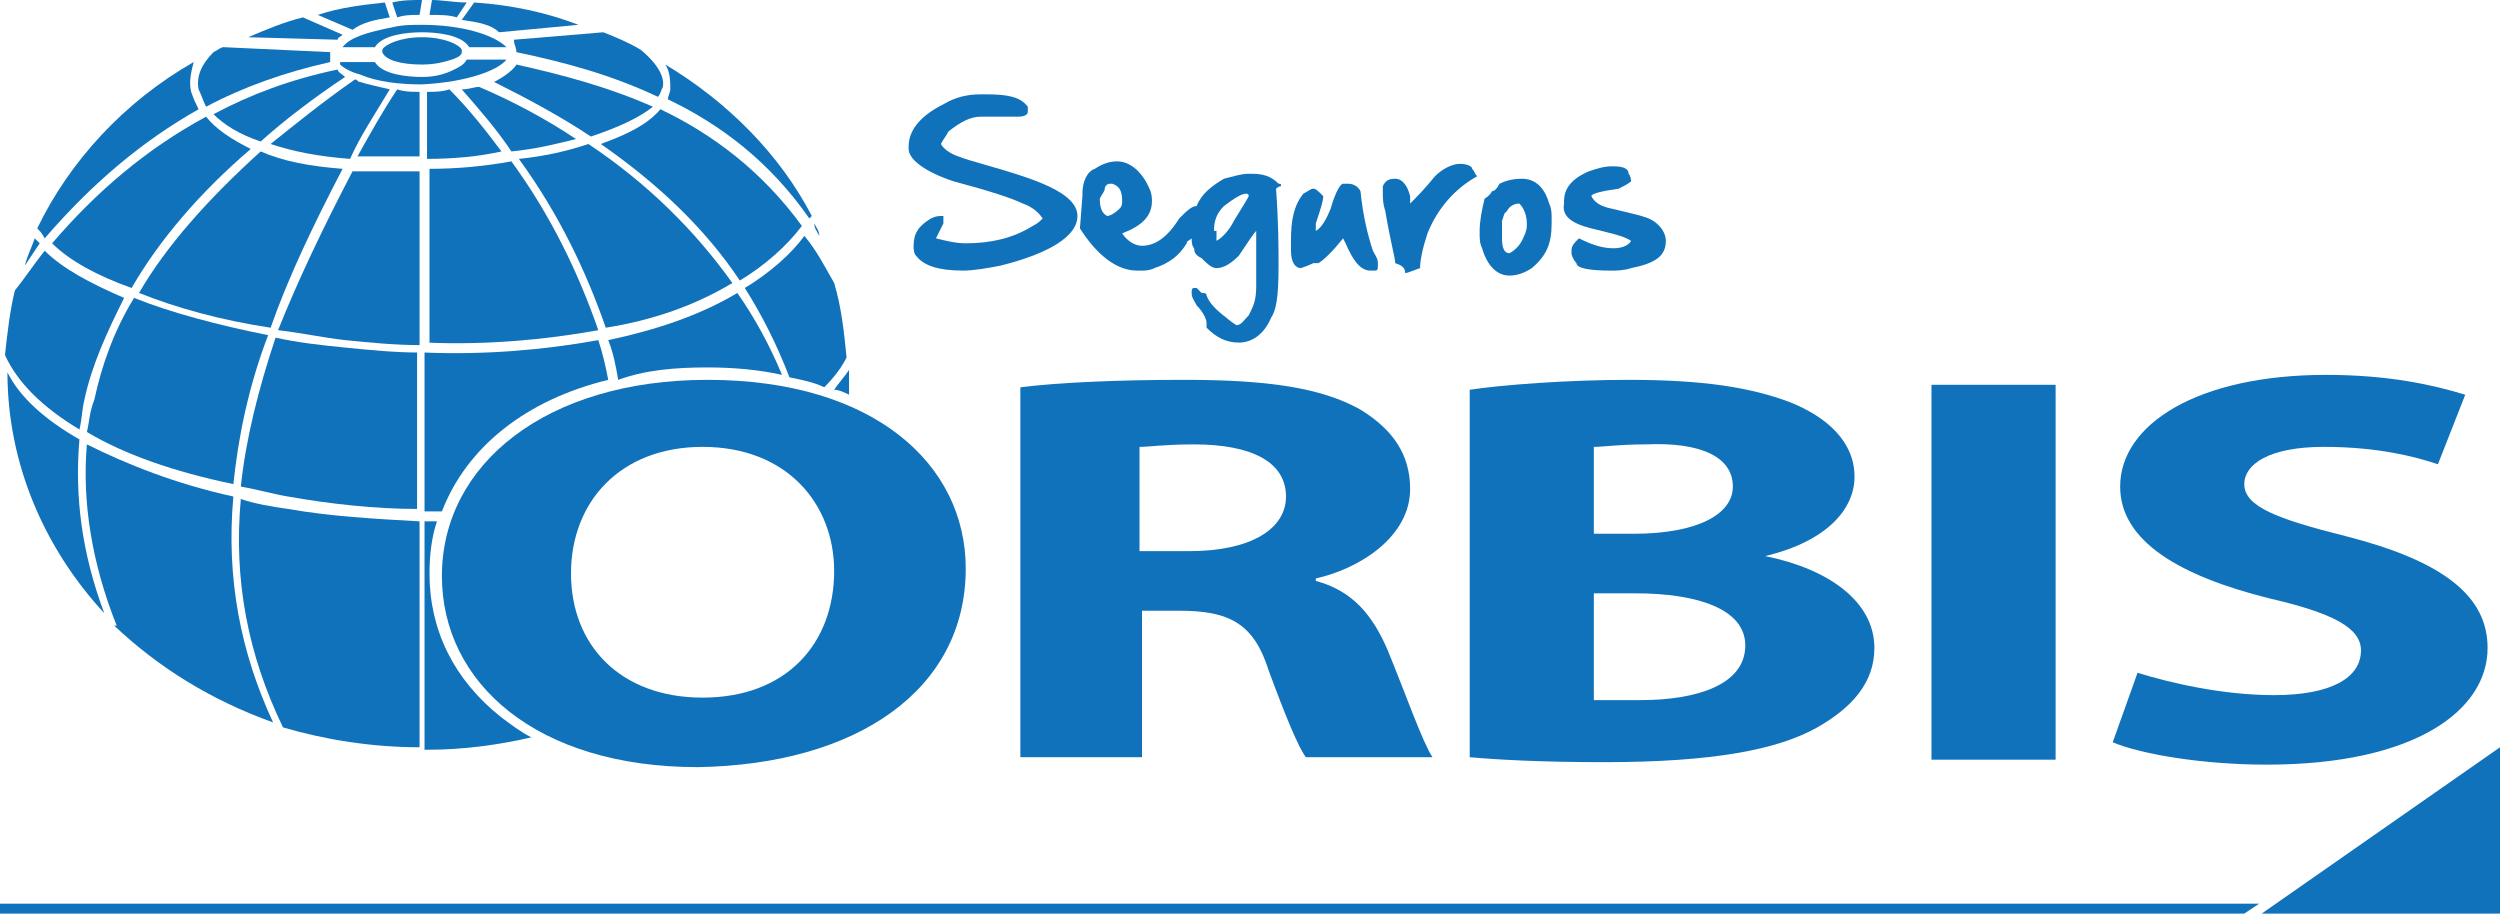 <?xml version="1.0" encoding="UTF-8" standalone="no"?>
<!-- Generator: Adobe Illustrator 19.1.0, SVG Export Plug-In . SVG Version: 6.00 Build 0)  -->
<svg id="Layer_1" style="enable-background:new 0 0 100.7 36.8" xmlns="http://www.w3.org/2000/svg" xml:space="preserve" viewBox="0 0 100.7 36.8" version="1.1" y="0px" x="0px" xmlns:xlink="http://www.w3.org/1999/xlink">
<style type="text/css">
	.st0{fill:#1072BA;}
</style>
	<path class="st0" d="m20.1 1.3l3.2-0.3c-1.3-0.5-2.7-0.8-4.2-0.9l-0.5 0.7c0.7 0.1 1.2 0.2 1.5 0.5z"/>
	<path class="st0" d="m18.8 0.1c-0.5 0-1-0.1-1.4-0.1l-0.1 0.6c0.4 0 0.8 0 1.1 0.1l0.4-0.6z"/>
	<path class="st0" d="m8.6 4.6c0.4 0.4 1 0.8 1.9 1.1 1-0.9 2.2-1.8 3.4-2.6-0.1-0.1-0.3-0.2-0.3-0.3-1.9 0.4-3.5 1-5 1.8z"/>
	<path class="st0" d="m16.9 0.6l0.1-0.6c-0.4 0-0.8 0-1.2 0.1l0.2 0.6c0.3-0.1 0.6-0.1 0.9-0.1z"/>
	<path class="st0" d="m15.7 0.7l-0.2-0.6c-0.9 0.1-1.8 0.2-2.7 0.5l1.4 0.6c0.4-0.3 0.9-0.4 1.5-0.5z"/>
	<path class="st0" d="m13.8 1.4l-1.6-0.7c-0.8 0.2-1.5 0.5-2.2 0.8l3.6 0.1c0-0.1 0.1-0.1 0.2-0.2z"/>
	<path class="st0" d="m20.8 2.1c1.9 0.4 3.8 0.9 5.7 1.8 0.1-0.1 0.1-0.2 0.2-0.4 0.1-0.5-0.4-1.1-0.9-1.5-0.5-0.3-1-0.5-1.5-0.7l-3.6 0.3c0 0.2 0.1 0.3 0.1 0.5z"/>
	<path class="st0" d="m18.6 3.6c0.7 0.8 1.4 1.6 2 2.5 1-0.1 1.8-0.3 2.6-0.5-1.2-0.8-2.5-1.5-3.9-2.1-0.2 0-0.4 0.1-0.7 0.1z"/>
	<path class="st0" d="m17.2 3.7v2.7c1.1 0 2.1-0.1 3-0.3-0.6-0.8-1.3-1.7-2.1-2.5-0.3 0.1-0.6 0.1-0.9 0.1z"/>
	<path class="st0" d="m19.9 3.3c1.4 0.7 2.7 1.4 3.9 2.2 1.2-0.4 2-0.8 2.5-1.2-1.8-0.8-3.7-1.3-5.5-1.7-0.1 0.2-0.5 0.5-0.9 0.7z"/>
	<path class="st0" d="m8 4.4c-0.1-0.2-0.2-0.4-0.3-0.7-0.1-0.4 0-0.8 0.1-1.2-2.8 1.6-5 4-6.3 6.7 0.1 0.1 0.2 0.2 0.3 0.4 1.9-2.2 3.9-3.9 6.2-5.2z"/>
	<path class="st0" d="m3.2 17.7c-1.4-0.8-2.4-1.7-2.9-2.7 0 3.7 1.5 7.1 3.9 9.7-0.9-2.4-1.2-4.7-1-7z"/>
	<path class="st0" d="m13.8 1.9h1.3c0.3-0.5 1.3-0.6 1.9-0.6s1.6 0.1 1.9 0.6h1.5c-0.5-0.5-1.8-0.9-3.4-0.9-0.4 0-0.8 0-1.2 0.1-1 0.2-1.7 0.4-2 0.8z"/>
	<path class="st0" d="m32.8 9v0c0 0.2 0.1 0.3 0.2 0.5 0-0.2-0.1-0.3-0.2-0.5z"/>
	<path class="st0" d="m11 29.1c-1.3-2.8-1.9-5.8-1.6-9.1-2.3-0.5-4.3-1.3-5.9-2.1-0.2 2.3 0.2 4.8 1.2 7.3h-0.1c1.8 1.7 3.9 3 6.4 3.9z"/>
	<path class="st0" d="m3.5 17.4c1.5 0.9 3.5 1.6 5.9 2.1 0.2-1.9 0.6-3.9 1.4-6-2-0.4-3.9-0.9-5.4-1.5-0.8 1.3-1.3 2.7-1.6 4.1-0.2 0.5-0.2 0.9-0.3 1.3z"/>
	<path class="st0" d="m16.9 14.2c-1 0-2-0.1-3-0.2s-1.9-0.2-2.8-0.4c-0.7 2.1-1.2 4.1-1.4 6 0.6 0.1 1.3 0.3 1.9 0.4 1.7 0.3 3.5 0.5 5.2 0.5v-6.3z"/>
	<path class="st0" d="m16.9 6.9h-1.1-1.6c-1.2 2.3-2.2 4.4-3 6.4 0.9 0.1 1.8 0.3 2.7 0.4 1 0.1 2 0.2 3 0.2v-7z"/>
	<path class="st0" d="m16.9 30.1v-9.1c-1.8-0.1-3.6-0.2-5.3-0.5-0.7-0.1-1.3-0.2-1.9-0.4-0.3 3.3 0.3 6.3 1.7 9.2 1.7 0.5 3.6 0.8 5.5 0.8z"/>
	<path class="st0" d="m17 2.6c0.5 0 0.9-0.1 1.2-0.2s0.4-0.2 0.4-0.3v-0.1c-0.1-0.2-0.7-0.5-1.6-0.5s-1.5 0.3-1.6 0.5v0.1c0.1 0.3 0.7 0.5 1.6 0.5z"/>
	<path class="st0" d="m8.3 4.7c-2.4 1.3-4.4 3-6.2 5.1 0.7 0.7 1.8 1.3 3.2 1.8 1.1-1.9 2.7-3.8 4.8-5.6-0.8-0.4-1.4-0.8-1.8-1.3z"/>
	<path class="st0" d="m5.6 11.8c1.5 0.6 3.3 1.1 5.3 1.4 0.7-2 1.7-4.1 2.9-6.4-1.3-0.1-2.4-0.3-3.3-0.7-2.1 1.9-3.8 3.8-4.9 5.7z"/>
	<path class="st0" d="m16.9 3.7c-0.3 0-0.6 0-0.9-0.1-0.6 0.9-1.1 1.8-1.6 2.7h1.4 1.1v-2.6z"/>
	<path class="st0" d="m15.7 3.6c-0.4-0.1-0.9-0.2-1.2-0.3-0.1 0-0.1-0.1-0.2-0.1-1.3 0.9-2.4 1.8-3.4 2.6 0.9 0.3 1.9 0.5 3.2 0.6 0.4-0.9 1-1.8 1.6-2.8z"/>
	<path class="st0" d="m29.5 11.4c-1.5-2.1-3.4-4-5.8-5.6-0.9 0.3-1.8 0.5-2.8 0.6 1.6 2.2 2.7 4.5 3.5 6.8 1.9-0.3 3.6-0.9 5.1-1.8z"/>
	<path class="st0" d="m32.3 9.1c-1.6-2.2-3.6-3.7-5.7-4.7-0.5 0.6-1.3 1-2.4 1.4 2.3 1.6 4.2 3.4 5.6 5.5 1-0.6 1.9-1.4 2.5-2.2z"/>
	<path class="st0" d="m27 3.6c0 0.1-0.1 0.3-0.1 0.4 2.1 1 4.1 2.5 5.7 4.8l0.1-0.1c-1.3-2.5-3.4-4.6-5.9-6.1 0.2 0.3 0.2 0.7 0.2 1z"/>
	<path class="st0" d="m17.2 13.8c2.3 0.1 4.7-0.1 6.9-0.5-0.8-2.3-1.9-4.6-3.5-6.8-1.1 0.2-2.2 0.3-3.3 0.3v7z"/>
	<path class="st0" d="m3.2 17.3c0.1-0.4 0.1-0.8 0.2-1.2 0.3-1.4 0.9-2.7 1.6-4.1-1.4-0.6-2.5-1.2-3.2-1.9-0.4 0.5-0.8 1.1-1.2 1.6-0.2 0.8-0.3 1.7-0.4 2.6 0.5 1.1 1.5 2.1 3 3z"/>
	<path class="st0" d="m20.4 2.4h-1.6c-0.1 0.2-0.3 0.3-0.5 0.4-0.4 0.2-0.8 0.3-1.3 0.3-0.6 0-1.6-0.1-1.9-0.6h-1.4v0.1c0.1 0.1 0.4 0.3 0.8 0.4 0.7 0.3 1.6 0.4 2.5 0.4 1.9-0.1 3.1-0.6 3.4-1z"/>
	<path class="st0" d="m8.3 4.3c1.5-0.8 3.2-1.4 5-1.8v-0.2-0.2l-4.3-0.2c-0.1 0-0.2 0.1-0.4 0.2-0.5 0.5-0.7 1-0.6 1.5 0.1 0.2 0.2 0.5 0.3 0.7z"/>
	<path class="st0" d="m1.4 9.6c-0.1 0.3-0.3 0.7-0.4 1.1l0.6-0.9-0.2-0.2z"/>
	<path class="st0" d="m38.9 22.9c0-4.2-3.7-7.6-10.4-7.6-6.5 0-10.7 3.4-10.7 7.9 0 4.3 3.8 7.7 10.3 7.7 6.4-0.1 10.8-3.1 10.8-8zm-15.9 0.2c0-2.9 2-5.1 5.3-5.1 3.4 0 5.3 2.3 5.3 5 0 2.9-1.9 5.1-5.3 5.1-3.3 0-5.3-2.1-5.3-5z"/>
	<path class="st0" d="m56.8 19.7c0-1.4-0.7-2.4-2-3.2-1.6-0.9-3.8-1.2-7.1-1.2-2.6 0-5 0.1-6.6 0.3v14.9h4.9v-5.9h1.5c2 0 3 0.5 3.6 2.4 0.7 1.9 1.2 3.1 1.5 3.5h5.1c-0.4-0.6-1.1-2.6-1.8-4.3-0.6-1.4-1.4-2.4-2.9-2.8v-0.1c1.8-0.4 3.8-1.7 3.8-3.6zm-8.9 2.5h-2v-4.2c0.4 0 1-0.1 2.2-0.1 2.3 0 3.7 0.7 3.7 2.1 0 1.3-1.4 2.2-3.9 2.2z"/>
	<path class="st0" d="m59.2 15.7v14.8c1.1 0.1 2.9 0.2 5.4 0.2 4.4 0 7-0.5 8.6-1.4 1.4-0.8 2.3-1.8 2.3-3.2 0-1.9-1.9-3.2-4.4-3.7 2.5-0.6 3.6-1.9 3.6-3.2 0-1.4-1.1-2.4-2.6-3-1.6-0.6-3.5-0.9-6.5-0.9-2.4 0-5.1 0.2-6.4 0.4zm11.1 10.3c0 1.6-2 2.2-4.2 2.2h-1.9v-4.3h1.7c2.4 0 4.4 0.6 4.4 2.1zm-0.5-6.4c0 1.1-1.4 1.9-4 1.9h-1.6v-3.5c0.4 0 1-0.1 2.1-0.1 2.2-0.1 3.5 0.5 3.5 1.7z"/>
	<rect y="15.5" x="77.8" height="15.1" class="st0" width="5"/>
	<path class="st0" d="m91.6 28c-2.1 0-4.2-0.5-5.5-0.9l-1 2.8c1.2 0.5 3.7 0.9 6.2 0.9 6 0 8.9-2.2 8.9-4.7 0-2.1-1.8-3.5-5.7-4.5-2.8-0.7-4.1-1.2-4.1-2.1 0-0.8 1-1.5 3.2-1.5s3.7 0.4 4.6 0.7l1.1-2.8c-1.3-0.4-3.1-0.8-5.6-0.8-5.2 0-8.3 2-8.3 4.5 0 2.2 2.4 3.6 6 4.5 2.6 0.6 3.7 1.2 3.7 2.1 0 1.1-1.2 1.8-3.5 1.8z"/>
	<path class="st0" d="m38.4 7.3c1.5 0.4 2.4 0.7 2.8 0.9 0.3 0.1 0.6 0.3 0.8 0.6-0.1 0.1-0.2 0.2-0.4 0.3-0.8 0.5-1.7 0.7-2.7 0.7-0.4 0-0.8-0.1-1.2-0.2l0.3-0.6v-0.3c-0.2 0-0.3 0-0.5 0.1-0.5 0.3-0.7 0.6-0.7 1.1 0 0.1 0 0.3 0.1 0.4 0.3 0.4 0.9 0.6 1.9 0.6 0.4 0 1-0.1 1.5-0.2 2-0.5 3.1-1.2 3.1-2 0-0.6-0.7-1.1-2.2-1.6-1.2-0.4-2.1-0.6-2.6-0.8-0.3-0.1-0.6-0.3-0.7-0.5 0.1-0.2 0.2-0.3 0.3-0.5 0.5-0.4 0.9-0.6 1.3-0.6h1.1 0.1 0.3c0.3 0 0.4-0.1 0.4-0.2v-0.2c-0.3-0.4-0.8-0.5-1.7-0.5h-0.2c-0.5 0-1 0.1-1.5 0.4-1 0.5-1.4 1.1-1.4 1.7v0.1c0 0.4 0.6 0.9 1.8 1.3z"/>
	<path class="st0" d="m43.5 9.2c0.7 1.1 1.5 1.7 2.3 1.7h0.2c0.1 0 0.3 0 0.5-0.1 0.6-0.2 1-0.5 1.3-1 0-0.1 0.1-0.1 0.2-0.2 0 0.1 0 0.3 0.1 0.4 0 0.2 0.1 0.3 0.3 0.4 0.2 0.2 0.4 0.4 0.6 0.4 0.3 0 0.6-0.2 0.9-0.5 0.4-0.6 0.6-0.9 0.7-1v0.3 1.9c0 0.6-0.1 0.8-0.3 1.2-0.2 0.2-0.3 0.4-0.5 0.4-0.3-0.2-0.4-0.3-0.4-0.3-0.4-0.3-0.7-0.6-0.8-0.9 0-0.1-0.1-0.1-0.2-0.1l-0.2-0.2h-0.1c-0.1 0-0.1 0.1-0.1 0.2 0 0.2 0.1 0.3 0.2 0.5 0.3 0.3 0.4 0.6 0.4 0.7v0.1 0.1c0.4 0.4 0.8 0.6 1.3 0.6s1-0.3 1.3-1c0.2-0.3 0.3-0.8 0.3-2.1 0-0.7 0-1.7-0.1-3.1 0 0 0.1-0.1 0.2-0.1 0-0.1 0-0.1-0.1-0.1-0.3-0.3-0.6-0.4-1.1-0.4h-0.1c-0.3 0-0.6 0.1-1 0.2-0.5 0.3-0.9 0.6-1.1 1.1-0.2 0-0.4 0.2-0.7 0.5-0.5 0.8-1 1.1-1.5 1.1-0.3 0-0.6-0.2-0.8-0.5 0.8-0.3 1.2-0.7 1.2-1.3 0-0.1 0-0.3-0.1-0.5-0.3-0.7-0.8-1.1-1.3-1.1-0.3 0-0.6 0.1-0.9 0.3-0.3 0.1-0.5 0.5-0.5 1v0.1l-0.1 1.3zm5.4 0.1c0-0.4 0.1-0.7 0.4-1 0.4-0.3 0.7-0.5 0.9-0.5 0 0 0.1 0 0.1 0.1-0.1 0.2-0.3 0.5-0.6 1-0.2 0.4-0.5 0.7-0.7 0.8v-0.3-0.1zm-4.4-1.7c0-0.1 0.1-0.2 0.2-0.2h0.1c0.3 0.1 0.4 0.3 0.4 0.7 0 0.1 0 0.2-0.1 0.3-0.2 0.2-0.4 0.3-0.5 0.3-0.2-0.1-0.3-0.3-0.3-0.7 0.1-0.2 0.2-0.3 0.2-0.4z"/>
	<path class="st0" d="m52.4 10.8c0.3-0.1 0.5-0.2 0.5-0.2h0.2c0.2-0.1 0.6-0.5 1-1l0.1 0.2c0.3 0.7 0.6 1.1 1 1.1h0.2c0.1 0 0.1-0.1 0.1-0.2v-0.1c0-0.2-0.1-0.3-0.2-0.5-0.2-0.6-0.4-1.4-0.5-2.4-0.1-0.2-0.3-0.3-0.5-0.3h-0.1-0.1c-0.1 0-0.3 0.3-0.5 1-0.2 0.5-0.4 0.8-0.6 0.9v0.1-0.4c0.2-0.6 0.3-0.9 0.3-1.1-0.2-0.2-0.3-0.3-0.4-0.3s-0.2 0.1-0.4 0.2c-0.4 0.5-0.5 1.1-0.5 1.9v0.2 0.2c0 0.5 0.2 0.7 0.4 0.7z"/>
	<path class="st0" d="m56.2 10.6c0.3 0.1 0.4 0.2 0.4 0.4 0.1 0 0.3-0.1 0.6-0.2 0-0.3 0.1-0.8 0.3-1.4 0.4-1 1.1-1.8 2-2.3-0.1-0.1-0.1-0.2-0.2-0.3 0-0.1-0.2-0.2-0.5-0.2s-0.7 0.2-1 0.5c-0.4 0.5-0.8 0.9-1 1.1v-0.2-0.1c-0.1-0.4-0.3-0.7-0.6-0.7s-0.4 0.1-0.5 0.3v0.2c0 0.3 0 0.5 0.1 0.8 0.2 1.2 0.4 1.9 0.4 2.1z"/>
	<path class="st0" d="m60.8 11.1c0.3 0 0.6-0.1 0.9-0.3 0.6-0.5 0.8-1 0.8-1.8v-0.2c0-0.2 0-0.4-0.1-0.6-0.2-0.7-0.6-1-1.1-1-0.4 0-0.7 0.1-0.9 0.2-0.1 0.2-0.2 0.3-0.3 0.3-0.1 0.2-0.3 0.3-0.3 0.3-0.1 0.4-0.2 0.9-0.2 1.3v0.1c0 0.2 0 0.4 0.1 0.6 0.2 0.7 0.6 1.1 1.1 1.1zm-0.2-2.5l0.1-0.1c0.1-0.2 0.3-0.3 0.5-0.3 0.2 0.2 0.3 0.5 0.3 0.8v0.1c0 0.2-0.1 0.4-0.2 0.6s-0.3 0.4-0.5 0.5c-0.2 0-0.3-0.2-0.3-0.6v-0.7l0.1-0.3z"/>
	<path class="st0" d="m64.1 9.2c0.8 0.2 1.3 0.3 1.6 0.5-0.1 0.2-0.4 0.3-0.7 0.3-0.4 0-0.8-0.1-1.4-0.4-0.2 0.2-0.3 0.3-0.3 0.5v0.1c0 0.1 0.1 0.3 0.2 0.4 0 0.2 0.5 0.3 1.4 0.3 0.2 0 0.5 0 0.8-0.1 1-0.2 1.4-0.5 1.4-1.1 0-0.3-0.2-0.6-0.5-0.8s-0.9-0.3-1.7-0.5c-0.5-0.1-0.7-0.3-0.8-0.5 0-0.1 0.4-0.2 1.1-0.3 0.2-0.1 0.4-0.2 0.5-0.3 0 0 0-0.2-0.1-0.3 0-0.2-0.2-0.3-0.6-0.3h-0.1c-0.3 0-0.6 0.1-0.9 0.2-0.7 0.3-1 0.7-1 1.2v0.1c-0.1 0.5 0.3 0.8 1.1 1z"/>
	<path class="st0" d="m34.2 15.9v-0.8-0.2c-0.2 0.3-0.4 0.5-0.6 0.8 0.2 0 0.4 0.1 0.6 0.2z"/>
	<path class="st0" d="m30 11.6c0.7 1.1 1.3 2.3 1.8 3.6 0.5 0.1 1 0.2 1.4 0.4 0.4-0.4 0.7-0.8 0.9-1.2-0.1-1-0.2-2-0.5-3-0.4-0.7-0.7-1.3-1.2-1.9-0.5 0.7-1.4 1.5-2.4 2.1z"/>
	<path class="st0" d="m21.4 29.7c-0.4-0.2-0.8-0.5-1.2-0.8-1.9-1.5-2.9-3.5-2.9-5.8 0-0.8 0.1-1.5 0.3-2.1h-0.5v9.2h0.1c1.5 0 2.9-0.2 4.2-0.5z"/>
	<path class="st0" d="m17.2 20.6h0.6c1-2.6 3.4-4.5 6.7-5.3-0.1-0.5-0.2-1-0.4-1.6-2.2 0.4-4.6 0.6-7 0.5v6.4z"/>
	<path class="st0" d="m28.5 14.8c1.1 0 2.1 0.1 3 0.3-0.5-1.2-1.1-2.3-1.8-3.3-1.5 0.9-3.3 1.5-5.2 1.9 0.2 0.5 0.3 1 0.4 1.6 1.1-0.4 2.3-0.5 3.6-0.5z"/>
	<polygon points="0 36.8 90.4 36.8 91 36.4 0 36.4" class="st0"/>
	<polygon points="91.1 36.8 100.7 36.8 100.7 30.1" class="st0"/>
</svg>
